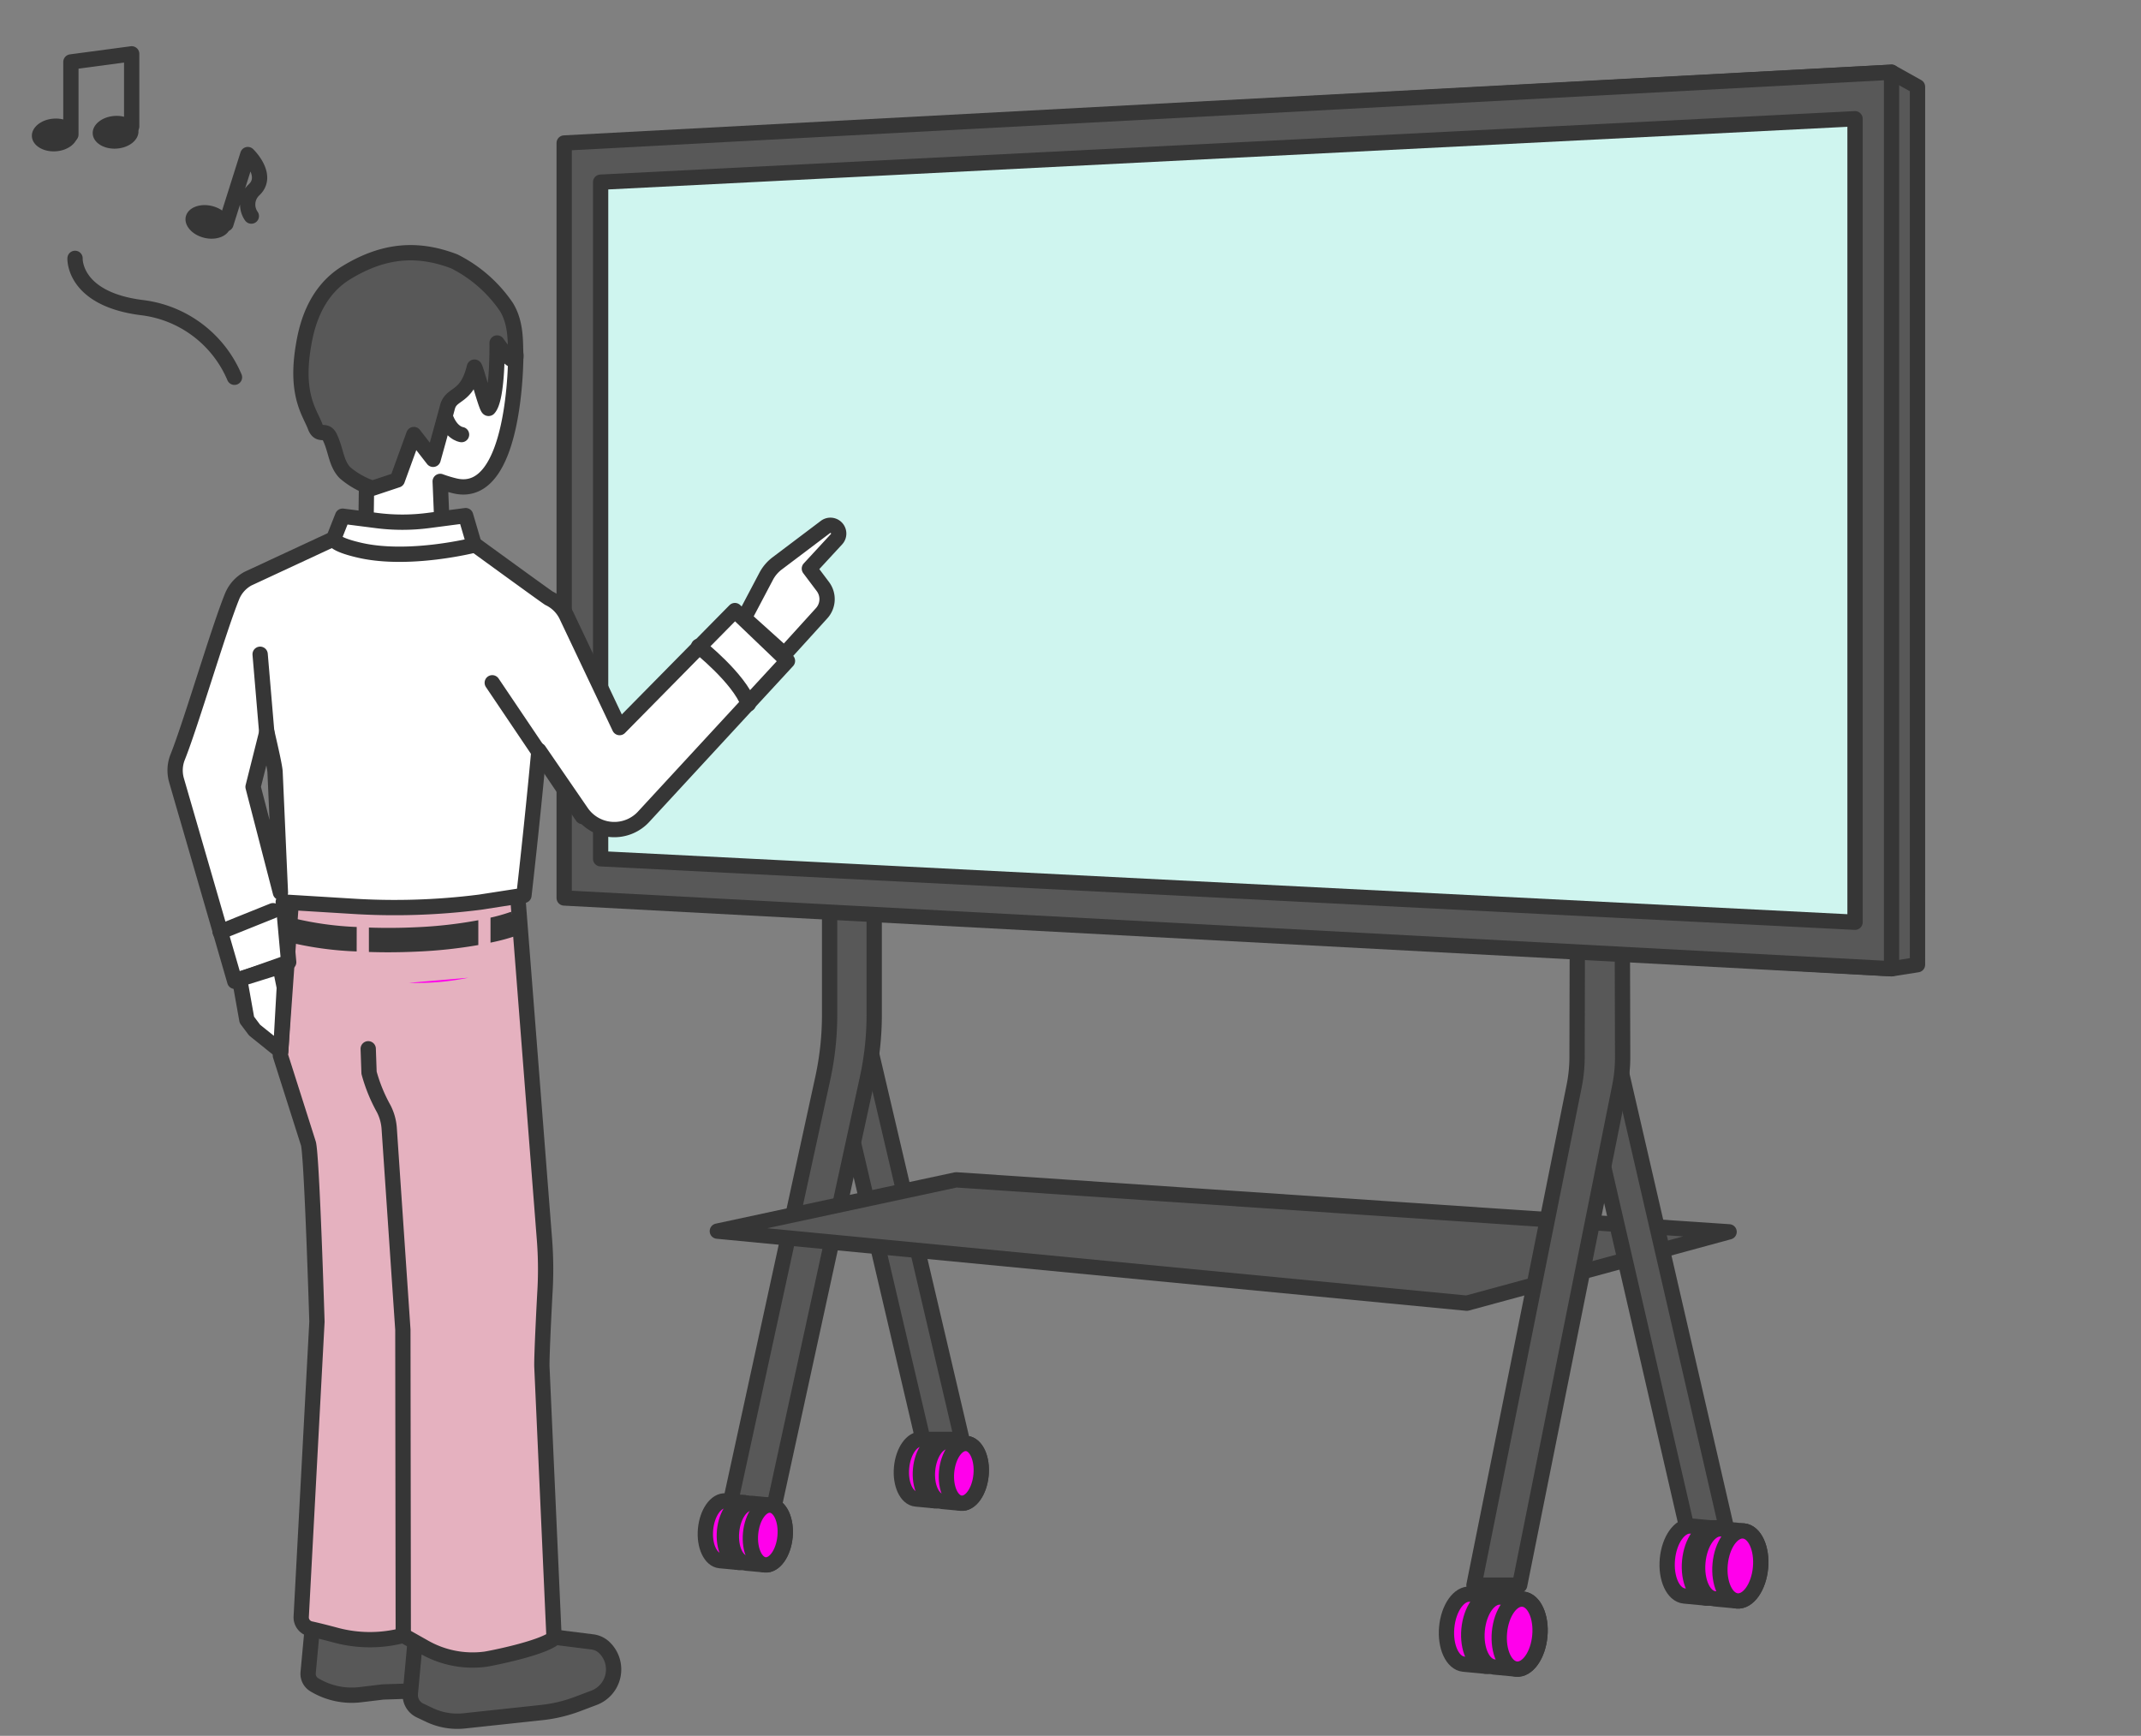 <svg xmlns="http://www.w3.org/2000/svg" width="280" height="227" viewBox="0 0 280 227">
  <rect x="0" y="0" width="280" height="227" fill="#808080" stroke="none"/>
  <g id="グループ_2665" data-name="グループ 2665" transform="translate(-543 -6305)">
    <rect id="長方形_2270" data-name="長方形 2270" width="280" height="227" transform="translate(543 6305)" fill="none"/>
    <g id="グループ_2663" data-name="グループ 2663" transform="translate(9)">
      <path id="パス_2169" data-name="パス 2169" d="M671.2,747.147h5.1L664.276,695.84h-5.1Z" transform="translate(-16.5 5746.091)" fill="#585858" stroke="#363636" stroke-linecap="round" stroke-linejoin="round" stroke-width="2"/>
      <path id="パス_2170" data-name="パス 2170" d="M654.368,657.772v24.008a39.2,39.2,0,0,1-.9,8.337l-12.2,56H647.1l12.2-56a39.156,39.156,0,0,0,.9-8.337V657.772Z" transform="translate(-11.871 5755.934)" fill="#585858" stroke="#363636" stroke-linecap="round" stroke-linejoin="round" stroke-width="2"/>
      <g id="グループ_2659" data-name="グループ 2659" transform="translate(626.244 6501.278)">
        <g id="グループ_2640" data-name="グループ 2640">
          <path id="パス_2057" data-name="パス 2057" d="M642.149,776.123l-2.487-.233c-1.243-.117-2.415,1.537-2.618,3.693s.643,4,1.887,4.116l2.486.233c1.244.116,2.416-1.537,2.618-3.693S643.393,776.24,642.149,776.123Z" transform="translate(-637.015 -775.884)" fill="#ff00eb" stroke="#363636" stroke-linecap="round" stroke-linejoin="round" stroke-width="2"/>
          <ellipse id="楕円形_384" data-name="楕円形 384" cx="3.921" cy="2.262" rx="3.921" ry="2.262" transform="matrix(0.093, -0.996, 0.996, 0.093, 2.15, 7.836)" fill="#ff00eb" stroke="#363636" stroke-linecap="round" stroke-linejoin="round" stroke-width="2"/>
        </g>
        <g id="グループ_2641" data-name="グループ 2641" transform="translate(3.404 0.319)">
          <path id="パス_2058" data-name="パス 2058" d="M646.74,776.554l-2.486-.234c-1.244-.116-2.416,1.537-2.618,3.693s.642,4,1.886,4.116l2.486.233c1.244.116,2.416-1.537,2.619-3.693S647.984,776.67,646.74,776.554Z" transform="translate(-641.606 -776.314)" fill="#ff00eb" stroke="#363636" stroke-linecap="round" stroke-linejoin="round" stroke-width="2"/>
          <ellipse id="楕円形_385" data-name="楕円形 385" cx="3.921" cy="2.262" rx="3.921" ry="2.262" transform="matrix(0.093, -0.996, 0.996, 0.093, 2.15, 7.836)" fill="#ff00eb" stroke="#363636" stroke-linecap="round" stroke-linejoin="round" stroke-width="2"/>
        </g>
      </g>
      <g id="グループ_2660" data-name="グループ 2660" transform="translate(651.879 6493.214)">
        <g id="グループ_2643" data-name="グループ 2643">
          <path id="パス_2059" data-name="パス 2059" d="M676.724,765.247l-2.487-.233c-1.244-.116-2.416,1.537-2.618,3.693s.643,4,1.886,4.115l2.487.233c1.244.117,2.416-1.536,2.618-3.693S677.968,765.363,676.724,765.247Z" transform="translate(-671.59 -765.008)" fill="#ff00eb" stroke="#363636" stroke-linecap="round" stroke-linejoin="round" stroke-width="2"/>
          <ellipse id="楕円形_386" data-name="楕円形 386" cx="3.921" cy="2.262" rx="3.921" ry="2.262" transform="matrix(0.093, -0.996, 0.996, 0.093, 2.15, 7.836)" fill="#ff00eb" stroke="#363636" stroke-linecap="round" stroke-linejoin="round" stroke-width="2"/>
        </g>
        <g id="グループ_2644" data-name="グループ 2644" transform="translate(3.404 0.319)">
          <path id="パス_2060" data-name="パス 2060" d="M681.315,765.677l-2.486-.233c-1.244-.116-2.416,1.537-2.618,3.693s.642,4,1.886,4.115l2.486.234c1.244.116,2.416-1.537,2.619-3.693S682.559,765.793,681.315,765.677Z" transform="translate(-676.181 -765.438)" fill="#ff00eb" stroke="#363636" stroke-linecap="round" stroke-linejoin="round" stroke-width="2"/>
          <ellipse id="楕円形_387" data-name="楕円形 387" cx="3.921" cy="2.262" rx="3.921" ry="2.262" transform="matrix(0.093, -0.996, 0.996, 0.093, 2.15, 7.836)" fill="#ff00eb" stroke="#363636" stroke-linecap="round" stroke-linejoin="round" stroke-width="2"/>
        </g>
      </g>
      <path id="パス_2171" data-name="パス 2171" d="M639.131,725.965l31.219-6.708,101.1,6.8-34.3,9.33Z" transform="translate(-11.318 5740.036)" fill="#585858" stroke="#363636" stroke-linecap="round" stroke-linejoin="round" stroke-width="2"/>
      <path id="パス_2172" data-name="パス 2172" d="M805.349,759.827h5.171l-13.755-59.635h-5.171Z" transform="translate(-50.74 5744.965)" fill="#585858" stroke="#363636" stroke-linecap="round" stroke-linejoin="round" stroke-width="2"/>
      <path id="パス_2173" data-name="パス 2173" d="M791.969,661.585h-5.831l-.062,26.709a19.509,19.509,0,0,1-.381,3.793l-13.1,65.265h5.974l13.087-65.216a19.478,19.478,0,0,0,.381-3.892Z" transform="translate(-45.828 5754.948)" fill="#585858" stroke="#363636" stroke-linecap="round" stroke-linejoin="round" stroke-width="2"/>
      <g id="グループ_2661" data-name="グループ 2661" transform="translate(723.167 6513.472)">
        <g id="グループ_2646" data-name="グループ 2646">
          <path id="パス_2064" data-name="パス 2064" d="M773.755,792.61l-2.912-.273c-1.458-.136-2.831,1.8-3.068,4.327s.753,4.684,2.21,4.822l2.913.273c1.458.136,2.831-1.8,3.067-4.327S775.213,792.748,773.755,792.61Z" transform="translate(-767.74 -792.331)" fill="#ff00eb" stroke="#363636" stroke-linecap="round" stroke-linejoin="round" stroke-width="2"/>
          <ellipse id="楕円形_388" data-name="楕円形 388" cx="4.594" cy="2.65" rx="4.594" ry="2.65" transform="matrix(0.093, -0.996, 0.996, 0.093, 2.519, 9.181)" fill="#ff00eb" stroke="#363636" stroke-linecap="round" stroke-linejoin="round" stroke-width="2"/>
        </g>
        <g id="グループ_2647" data-name="グループ 2647" transform="translate(3.988 0.374)">
          <path id="パス_2065" data-name="パス 2065" d="M779.133,793.115l-2.912-.273c-1.458-.136-2.831,1.8-3.067,4.327s.753,4.684,2.21,4.821l2.912.273c1.458.136,2.831-1.8,3.067-4.327S780.591,793.252,779.133,793.115Z" transform="translate(-773.119 -792.835)" fill="#ff00eb" stroke="#363636" stroke-linecap="round" stroke-linejoin="round" stroke-width="2"/>
          <ellipse id="楕円形_389" data-name="楕円形 389" cx="4.594" cy="2.65" rx="4.594" ry="2.65" transform="matrix(0.093, -0.996, 0.996, 0.093, 2.519, 9.181)" fill="#ff00eb" stroke="#363636" stroke-linecap="round" stroke-linejoin="round" stroke-width="2"/>
        </g>
      </g>
      <g id="グループ_2662" data-name="グループ 2662" transform="translate(752.028 6504.558)">
        <g id="グループ_2649" data-name="グループ 2649">
          <path id="パス_2066" data-name="パス 2066" d="M812.682,780.589l-2.912-.273c-1.458-.136-2.831,1.8-3.068,4.327s.753,4.684,2.21,4.821l2.913.273c1.458.136,2.831-1.8,3.067-4.326S814.14,780.725,812.682,780.589Z" transform="translate(-806.667 -780.309)" fill="#ff00eb" stroke="#363636" stroke-linecap="round" stroke-linejoin="round" stroke-width="2"/>
          <ellipse id="楕円形_390" data-name="楕円形 390" cx="4.594" cy="2.65" rx="4.594" ry="2.65" transform="matrix(0.093, -0.996, 0.996, 0.093, 2.519, 9.18)" fill="#ff00eb" stroke="#363636" stroke-linecap="round" stroke-linejoin="round" stroke-width="2"/>
        </g>
        <g id="グループ_2650" data-name="グループ 2650" transform="translate(3.988 0.374)">
          <path id="パス_2067" data-name="パス 2067" d="M818.06,781.093l-2.912-.273c-1.458-.136-2.831,1.8-3.067,4.326s.752,4.685,2.21,4.822l2.912.273c1.458.136,2.831-1.8,3.067-4.326S819.518,781.229,818.06,781.093Z" transform="translate(-812.046 -780.813)" fill="#ff00eb" stroke="#363636" stroke-linecap="round" stroke-linejoin="round" stroke-width="2"/>
          <ellipse id="楕円形_391" data-name="楕円形 391" cx="4.594" cy="2.65" rx="4.594" ry="2.65" transform="matrix(0.093, -0.996, 0.996, 0.093, 2.519, 9.18)" fill="#ff00eb" stroke="#363636" stroke-linecap="round" stroke-linejoin="round" stroke-width="2"/>
        </g>
      </g>
      <path id="パス_2174" data-name="パス 2174" d="M790.5,640.608l-3.4.53-169.593-9.786v-98.28L787.1,523.894l3.4,1.9Z" transform="translate(-5.729 5790.551)" fill="#585858" stroke="#363636" stroke-linecap="round" stroke-linejoin="round" stroke-width="2"/>
      <path id="パス_2175" data-name="パス 2175" d="M785.709,641.138l-173.594-9.256V533.15l173.594-9.256Z" transform="translate(-4.332 5790.551)" fill="#585858" stroke="#363636" stroke-linecap="round" stroke-linejoin="round" stroke-width="2"/>
      <path id="パス_2176" data-name="パス 2176" d="M782.6,637.176l-164.053-8.3V540.394L782.6,532.1Z" transform="translate(-5.998 5788.429)" fill="#cff5ef" stroke="#363636" stroke-linecap="round" stroke-linejoin="round" stroke-width="2"/>
      <path id="パス_2177" data-name="パス 2177" d="M567.451,797.8l-.5,5.4a1.672,1.672,0,0,0,.8,1.583h0a9.458,9.458,0,0,0,6.032,1.3l2.886-.348c.048-.006.1-.01.146-.011l9.505-.311a1.646,1.646,0,0,0,.412-.065l3.826-1.112a1.671,1.671,0,0,0,1.156-1.2l.863-3.492A1.672,1.672,0,0,0,591.3,797.5L578.121,794.7a1.667,1.667,0,0,0-.655-.008l-8.657,1.619A1.671,1.671,0,0,0,567.451,797.8Z" transform="translate(7.348 5720.538)" fill="#585858" stroke="#363636" stroke-linecap="round" stroke-linejoin="round" stroke-width="2"/>
      <path id="パス_2178" data-name="パス 2178" d="M585.6,800.183l-.625,6.791a2.226,2.226,0,0,0,1.266,2.177l1.243.589a8.5,8.5,0,0,0,4.543.77l10.131-1.088a19.1,19.1,0,0,0,4.676-1.111l2.117-.8a3.965,3.965,0,0,0,1.433-6.55,2.771,2.771,0,0,0-1.517-.767l-13.226-1.658Z" transform="translate(2.686 5719.535)" fill="#585858" stroke="#363636" stroke-linecap="round" stroke-linejoin="round" stroke-width="2"/>
      <path id="パス_2179" data-name="パス 2179" d="M563.484,669.892l-1.424,20.13,3.666,11.523c.458,1.77,1.114,23.285,1.114,23.285l-2.057,38.581A1.542,1.542,0,0,0,565.993,765c.7.153,1.747.407,3.311.824a17.172,17.172,0,0,0,8.824.027l2.792,1.573a12.771,12.771,0,0,0,7.9,1.548c.689-.089,7.411-1.418,9.03-2.758l-1.589-35.429c-.061-1.36.386-9.682.386-9.682a50.071,50.071,0,0,0-.053-7.027l-3.508-45.011Z" transform="translate(8.611 5753.014)" fill="#e5b1bf" stroke="#363636" stroke-linecap="round" stroke-linejoin="round" stroke-width="2"/>
      <path id="パス_2180" data-name="パス 2180" d="M596.734,572.985l-2.443-1.52-5.67-.54-4.133,11.248-1.448-4.138-3.6-2.52-2.152,9.361-.179,13.141,6.1-1.019,3.97.479-.329-7.91a16.5,16.5,0,0,0,1.891.575C596.843,592.122,596.734,572.985,596.734,572.985Z" transform="translate(4.719 5778.39)" fill="#fff" stroke="#363636" stroke-linecap="round" stroke-linejoin="round" stroke-width="2"/>
      <path id="パス_2181" data-name="パス 2181" d="M590.894,583.806c.695,2.8,2.314,2.969,2.314,2.969" transform="translate(1.154 5775.059)" fill="#ff00eb" stroke="#363636" stroke-linecap="round" stroke-linejoin="round" stroke-width="2"/>
      <path id="パス_2182" data-name="パス 2182" d="M591.337,567.536s.111,7.21-1.1,8.544c-.25.274-1.78-5.759-1.874-5.372-1.008,4.152-3.005,3.283-3.516,5.2-.72,2.7-1.88,6.84-1.88,6.84l-2.52-3.24-2.161,5.94-3.24,1.08a10.679,10.679,0,0,1-3.6-2.023c-1.188-1.23-1.147-2.895-1.978-4.638-.581-1.218-1.393.031-1.934-1.427-.661-1.776-2.6-4.042-1.541-10.443.357-2.166,1.293-7.013,5.634-9.662,4.976-3.036,9.394-3.268,14.114-1.472a17.984,17.984,0,0,1,6.814,5.968c1.363,2.2,1.131,4.9,1.229,6.225C593.949,571.336,591.337,567.536,591.337,567.536Z" transform="translate(7.674 5782.319)" fill="#585858" stroke="#363636" stroke-linecap="round" stroke-linejoin="round" stroke-width="2"/>
      <path id="パス_2183" data-name="パス 2183" d="M616.7,615.548l-15.08,15.3-6.894-14.536a4.852,4.852,0,0,0-2.329-2.371c-.2-.093-9.63-6.954-9.63-6.954l-18.362-.907-11.377,5.287a4.633,4.633,0,0,0-2.086,2.327c-1.763,4.327-5.4,16.733-7.112,21a4.7,4.7,0,0,0-.151,3.061l7.613,26.272,7.052-2.5-.71-7.867,8.812.539a88.307,88.307,0,0,0,16.9-.517l5.766-.893s1.08-9.385,1.96-18.953l5.531,8.049a5.218,5.218,0,0,0,8.241.534l18.729-20.291ZM553.686,638.6l1.8-7.167c.567,2.45,1.006,4.388,1.076,5.188l.7,15.792Z" transform="translate(13.41 5769.301)" fill="#fff" stroke="#363636" stroke-linecap="round" stroke-linejoin="round" stroke-width="2"/>
      <path id="パス_2184" data-name="パス 2184" d="M577.551,696.141l.109,3.133a21.041,21.041,0,0,0,1.914,4.7,6.625,6.625,0,0,1,.714,2.476l1.794,26.424.053,39.977" transform="translate(4.604 5746.013)" fill="none" stroke="#363636" stroke-linecap="round" stroke-linejoin="round" stroke-width="2"/>
      <path id="パス_2185" data-name="パス 2185" d="M643.865,616.147l2.882-5.464A5.088,5.088,0,0,1,648.181,609l6.312-4.762a1.083,1.083,0,0,1,1.409.089h0a1.084,1.084,0,0,1,.04,1.511l-3.549,3.844,1.764,2.346a2.741,2.741,0,0,1-.161,3.491l-4.872,5.366Z" transform="translate(-12.543 5769.677)" fill="#fff" stroke="#363636" stroke-linecap="round" stroke-linejoin="round" stroke-width="2"/>
      <line id="線_4759" data-name="線 4759" y1="2.781" x2="6.917" transform="translate(562.791 6424.094)" fill="#bdbebf" stroke="#363636" stroke-linecap="round" stroke-linejoin="round" stroke-width="2"/>
      <path id="パス_2186" data-name="パス 2186" d="M635.829,625.142s5.26,4.156,6.513,7.549" transform="translate(-10.465 5764.371)" fill="#ff00eb" stroke="#363636" stroke-linecap="round" stroke-linejoin="round" stroke-width="2"/>
      <path id="パス_2187" data-name="パス 2187" d="M554.864,683.277l.949,5.32,1.009,1.346,3.418,2.749.47-8.333-.554-2.736Z" transform="translate(10.471 5749.767)" fill="#fff" stroke="#363636" stroke-linecap="round" stroke-linejoin="round" stroke-width="2"/>
      <path id="パス_2188" data-name="パス 2188" d="M572.633,602.176l4.489.572a26.367,26.367,0,0,0,6.741-.011l4.861-.635,1.134,3.854s-8.481,2.158-14.961.68c-3.764-.858-3.4-1.587-3.4-1.587Z" transform="translate(6.172 5770.329)" fill="#fff" stroke="#363636" stroke-linecap="round" stroke-linejoin="round" stroke-width="2"/>
      <line id="線_4760" data-name="線 4760" x2="11.793" y2="17.492" transform="translate(598.377 6394.289)" fill="#bdbebf" stroke="#363636" stroke-linecap="round" stroke-linejoin="round" stroke-width="2"/>
      <line id="線_4761" data-name="線 4761" x1="0.942" y1="11.118" transform="translate(568.02 6390.559)" fill="#bdbebf" stroke="#363636" stroke-linecap="round" stroke-linejoin="round" stroke-width="2"/>
      <path id="パス_2189" data-name="パス 2189" d="M525.837,556.727s-.269,5.335,8.82,6.449a15.1,15.1,0,0,1,12.03,9.1" transform="translate(17.977 5782.061)" fill="none" stroke="#363636" stroke-linecap="round" stroke-linejoin="round" stroke-width="2"/>
      <path id="パス_2084" data-name="パス 2084" d="M552.453,547.468l2.861-9.048s2.846,2.739.8,4.624a2.635,2.635,0,0,0-.34,3.42" transform="translate(11.094 5786.794)" fill="none" stroke="#363636" stroke-linecap="round" stroke-linejoin="round" stroke-width="2"/>
      <ellipse id="楕円形_392" data-name="楕円形 392" cx="2.142" cy="2.998" rx="2.142" ry="2.998" transform="translate(557.795 6335.392) rotate(-76.34)" fill="#363636"/>
      <ellipse id="楕円形_393" data-name="楕円形 393" cx="2.998" cy="2.142" rx="2.998" ry="2.142" transform="translate(538.025 6320.717) rotate(-3.889)" fill="#363636"/>
      <ellipse id="楕円形_394" data-name="楕円形 394" cx="2.998" cy="2.142" rx="2.998" ry="2.142" transform="translate(545.979 6320.363) rotate(-3.889)" fill="#363636"/>
      <path id="パス_2085" data-name="パス 2085" d="M533.061,530.141v-9.489l-7.951,1.06V531.2" transform="translate(18.162 5791.389)" fill="none" stroke="#363636" stroke-linecap="round" stroke-linejoin="round" stroke-width="2"/>
      <g id="レイヤー_2" data-name="レイヤー 2" transform="translate(571.457 6424.24)">
        <g id="グループ_2655" data-name="グループ 2655" transform="translate(0 0)">
          <path id="パス_2086" data-name="パス 2086" d="M599.121,672.754v3.259a26.341,26.341,0,0,0,3.86-1.073L601.8,671.98a22.462,22.462,0,0,1-2.68.764Z" transform="translate(-572.43 -671.98)" fill="#363636"/>
          <path id="パス_2087" data-name="パス 2087" d="M572.316,674.257a42.38,42.38,0,0,1-8.3-1.152l-.9,3.06a44.279,44.279,0,0,0,9.194,1.29Z" transform="translate(-563.122 -672.271)" fill="#363636"/>
          <path id="パス_2088" data-name="パス 2088" d="M591.981,673.464a57.409,57.409,0,0,1-7.939.91c-2.363.115-4.489.116-6.37.05v3.193c.783.025,1.6.042,2.457.042,1.272,0,2.629-.03,4.069-.1a61.889,61.889,0,0,0,7.783-.848Z" transform="translate(-566.884 -672.364)" fill="#363636"/>
        </g>
        <path id="パス_2089" data-name="パス 2089" d="M584.734,684.275a33.054,33.054,0,0,0,7.775-.667" transform="translate(-568.71 -674.987)" fill="#ff00eb"/>
      </g>
    </g>
  </g>
</svg>
